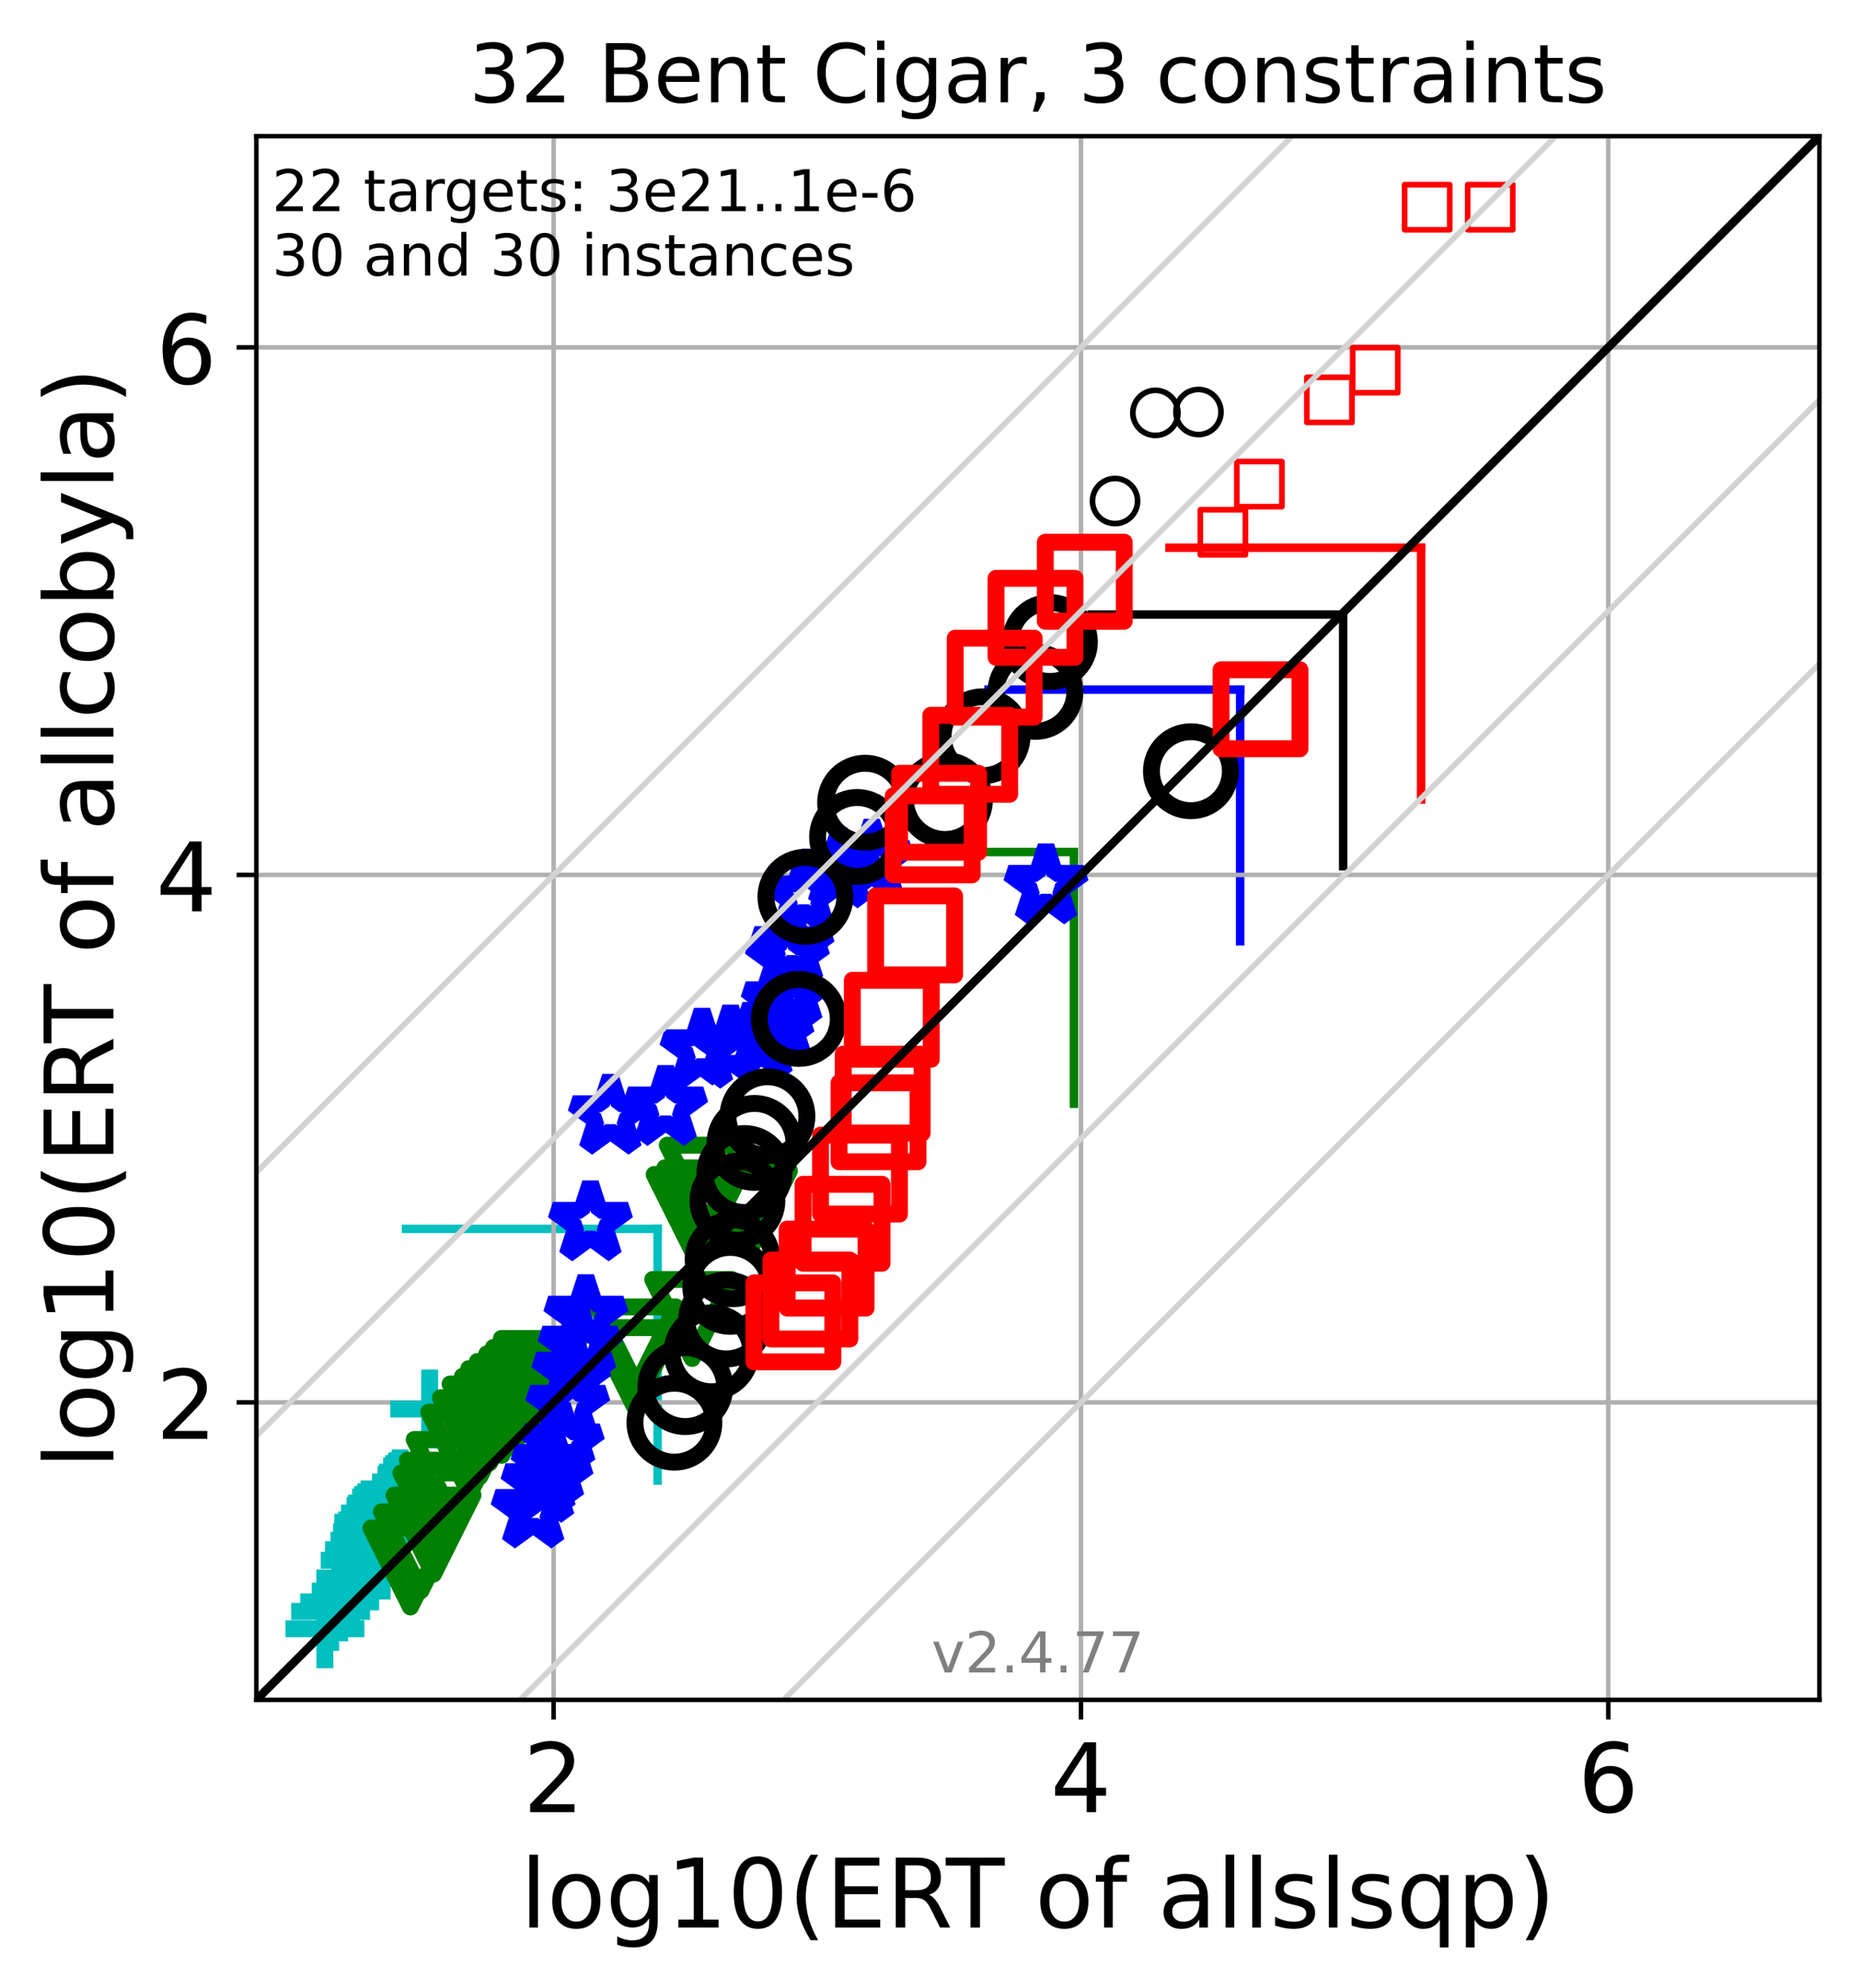 <?xml version="1.0" encoding="utf-8" standalone="no"?>
<!DOCTYPE svg PUBLIC "-//W3C//DTD SVG 1.1//EN"
  "http://www.w3.org/Graphics/SVG/1.1/DTD/svg11.dtd">
<!-- Created with matplotlib (https://matplotlib.org/) -->
<svg height="352.487pt" version="1.1" viewBox="0 0 329.909 352.487" width="329.909pt" xmlns="http://www.w3.org/2000/svg" xmlns:xlink="http://www.w3.org/1999/xlink">
 <defs>
  <style type="text/css">*{stroke-linecap:butt;stroke-linejoin:round;}</style>
 </defs>
 <g id="figure_1">
  <g id="patch_1">
   <path d="M 0 352.487 
L 329.909 352.487 
L 329.909 0 
L 0 0 
z
" style="fill:#ffffff;"/>
  </g>
  <g id="axes_1">
   <g id="patch_2">
    <path d="M 45.469 301.382 
L 322.709 301.382 
L 322.709 24.142 
L 45.469 24.142 
z
" style="fill:#ffffff;"/>
   </g>
   <g id="line2d_1">
    <path clip-path="url(#p7d110a5750)" d="M 116.644 262.507 
L 116.644 217.881 
" style="fill:none;stroke:#00bfbf;stroke-linecap:square;stroke-width:1.5;"/>
   </g>
   <g id="line2d_2">
    <path clip-path="url(#p7d110a5750)" d="M 72.018 217.881 
L 116.644 217.881 
" style="fill:none;stroke:#00bfbf;stroke-linecap:square;stroke-width:1.5;"/>
   </g>
   <g id="line2d_3">
    <path clip-path="url(#p7d110a5750)" d="M 190.477 195.694 
L 190.477 151.068 
" style="fill:none;stroke:#008000;stroke-linecap:square;stroke-width:1.5;"/>
   </g>
   <g id="line2d_4">
    <path clip-path="url(#p7d110a5750)" d="M 145.851 151.068 
L 190.477 151.068 
" style="fill:none;stroke:#008000;stroke-linecap:square;stroke-width:1.5;"/>
   </g>
   <g id="line2d_5">
    <path clip-path="url(#p7d110a5750)" d="M 219.967 166.899 
L 219.967 122.273 
" style="fill:none;stroke:#0000ff;stroke-linecap:square;stroke-width:1.5;"/>
   </g>
   <g id="line2d_6">
    <path clip-path="url(#p7d110a5750)" d="M 175.341 122.273 
L 219.967 122.273 
" style="fill:none;stroke:#0000ff;stroke-linecap:square;stroke-width:1.5;"/>
   </g>
   <g id="line2d_7">
    <path clip-path="url(#p7d110a5750)" d="M 238.238 153.582 
L 238.238 108.956 
" style="fill:none;stroke:#000000;stroke-linecap:square;stroke-width:1.5;"/>
   </g>
   <g id="line2d_8">
    <path clip-path="url(#p7d110a5750)" d="M 193.612 108.956 
L 238.238 108.956 
" style="fill:none;stroke:#000000;stroke-linecap:square;stroke-width:1.5;"/>
   </g>
   <g id="line2d_9">
    <path clip-path="url(#p7d110a5750)" d="M 252.06 141.743 
L 252.06 97.117 
" style="fill:none;stroke:#ff0000;stroke-linecap:square;stroke-width:1.5;"/>
   </g>
   <g id="line2d_10">
    <path clip-path="url(#p7d110a5750)" d="M 207.434 97.117 
L 252.06 97.117 
" style="fill:none;stroke:#ff0000;stroke-linecap:square;stroke-width:1.5;"/>
   </g>
   <g id="matplotlib.axis_1">
    <g id="xtick_1">
     <g id="line2d_11">
      <path clip-path="url(#p7d110a5750)" d="M 98.197 301.382 
L 98.197 24.142 
" style="fill:none;stroke:#b0b0b0;stroke-linecap:square;stroke-width:0.8;"/>
     </g>
     <g id="line2d_12">
      <defs>
       <path d="M 0 0 
L 0 3.5 
" id="mf2117d8fe8" style="stroke:#000000;stroke-width:0.8;"/>
      </defs>
      <g>
       <use style="stroke:#000000;stroke-width:0.8;" x="98.197" xlink:href="#mf2117d8fe8" y="301.382"/>
      </g>
     </g>
     <g id="text_1">
      <!-- 2 -->
      <g transform="translate(92.789 321.299)scale(0.17 -0.17)">
       <defs>
        <path d="M 19.188 8.297 
L 53.609 8.297 
L 53.609 0 
L 7.328 0 
L 7.328 8.297 
Q 12.938 14.109 22.625 23.891 
Q 32.328 33.688 34.812 36.531 
Q 39.547 41.844 41.422 45.531 
Q 43.312 49.219 43.312 52.781 
Q 43.312 58.594 39.234 62.25 
Q 35.156 65.922 28.609 65.922 
Q 23.969 65.922 18.812 64.312 
Q 13.672 62.703 7.812 59.422 
L 7.812 69.391 
Q 13.766 71.781 18.938 73 
Q 24.125 74.219 28.422 74.219 
Q 39.75 74.219 46.484 68.547 
Q 53.219 62.891 53.219 53.422 
Q 53.219 48.922 51.531 44.891 
Q 49.859 40.875 45.406 35.406 
Q 44.188 33.984 37.641 27.219 
Q 31.109 20.453 19.188 8.297 
z
" id="DejaVuSans-50"/>
       </defs>
       <use xlink:href="#DejaVuSans-50"/>
      </g>
     </g>
    </g>
    <g id="xtick_2">
     <g id="line2d_13">
      <path clip-path="url(#p7d110a5750)" d="M 191.729 301.382 
L 191.729 24.142 
" style="fill:none;stroke:#b0b0b0;stroke-linecap:square;stroke-width:0.8;"/>
     </g>
     <g id="line2d_14">
      <g>
       <use style="stroke:#000000;stroke-width:0.8;" x="191.729" xlink:href="#mf2117d8fe8" y="301.382"/>
      </g>
     </g>
     <g id="text_2">
      <!-- 4 -->
      <g transform="translate(186.321 321.299)scale(0.17 -0.17)">
       <defs>
        <path d="M 37.797 64.312 
L 12.891 25.391 
L 37.797 25.391 
z
M 35.203 72.906 
L 47.609 72.906 
L 47.609 25.391 
L 58.016 25.391 
L 58.016 17.188 
L 47.609 17.188 
L 47.609 0 
L 37.797 0 
L 37.797 17.188 
L 4.891 17.188 
L 4.891 26.703 
z
" id="DejaVuSans-52"/>
       </defs>
       <use xlink:href="#DejaVuSans-52"/>
      </g>
     </g>
    </g>
    <g id="xtick_3">
     <g id="line2d_15">
      <path clip-path="url(#p7d110a5750)" d="M 285.261 301.382 
L 285.261 24.142 
" style="fill:none;stroke:#b0b0b0;stroke-linecap:square;stroke-width:0.8;"/>
     </g>
     <g id="line2d_16">
      <g>
       <use style="stroke:#000000;stroke-width:0.8;" x="285.261" xlink:href="#mf2117d8fe8" y="301.382"/>
      </g>
     </g>
     <g id="text_3">
      <!-- 6 -->
      <g transform="translate(279.853 321.299)scale(0.17 -0.17)">
       <defs>
        <path d="M 33.016 40.375 
Q 26.375 40.375 22.484 35.828 
Q 18.609 31.297 18.609 23.391 
Q 18.609 15.531 22.484 10.953 
Q 26.375 6.391 33.016 6.391 
Q 39.656 6.391 43.531 10.953 
Q 47.406 15.531 47.406 23.391 
Q 47.406 31.297 43.531 35.828 
Q 39.656 40.375 33.016 40.375 
z
M 52.594 71.297 
L 52.594 62.312 
Q 48.875 64.062 45.094 64.984 
Q 41.312 65.922 37.594 65.922 
Q 27.828 65.922 22.672 59.328 
Q 17.531 52.734 16.797 39.406 
Q 19.672 43.656 24.016 45.922 
Q 28.375 48.188 33.594 48.188 
Q 44.578 48.188 50.953 41.516 
Q 57.328 34.859 57.328 23.391 
Q 57.328 12.156 50.688 5.359 
Q 44.047 -1.422 33.016 -1.422 
Q 20.359 -1.422 13.672 8.266 
Q 6.984 17.969 6.984 36.375 
Q 6.984 53.656 15.188 63.938 
Q 23.391 74.219 37.203 74.219 
Q 40.922 74.219 44.703 73.484 
Q 48.484 72.75 52.594 71.297 
z
" id="DejaVuSans-54"/>
       </defs>
       <use xlink:href="#DejaVuSans-54"/>
      </g>
     </g>
    </g>
    <g id="text_4">
     <!-- log10(ERT of allslsqp) -->
     <g transform="translate(92.292 341.752)scale(0.17 -0.17)">
      <defs>
       <path d="M 9.422 75.984 
L 18.406 75.984 
L 18.406 0 
L 9.422 0 
z
" id="DejaVuSans-108"/>
       <path d="M 30.609 48.391 
Q 23.391 48.391 19.188 42.75 
Q 14.984 37.109 14.984 27.297 
Q 14.984 17.484 19.156 11.844 
Q 23.344 6.203 30.609 6.203 
Q 37.797 6.203 41.984 11.859 
Q 46.188 17.531 46.188 27.297 
Q 46.188 37.016 41.984 42.703 
Q 37.797 48.391 30.609 48.391 
z
M 30.609 56 
Q 42.328 56 49.016 48.375 
Q 55.719 40.766 55.719 27.297 
Q 55.719 13.875 49.016 6.219 
Q 42.328 -1.422 30.609 -1.422 
Q 18.844 -1.422 12.172 6.219 
Q 5.516 13.875 5.516 27.297 
Q 5.516 40.766 12.172 48.375 
Q 18.844 56 30.609 56 
z
" id="DejaVuSans-111"/>
       <path d="M 45.406 27.984 
Q 45.406 37.75 41.375 43.109 
Q 37.359 48.484 30.078 48.484 
Q 22.859 48.484 18.828 43.109 
Q 14.797 37.75 14.797 27.984 
Q 14.797 18.266 18.828 12.891 
Q 22.859 7.516 30.078 7.516 
Q 37.359 7.516 41.375 12.891 
Q 45.406 18.266 45.406 27.984 
z
M 54.391 6.781 
Q 54.391 -7.172 48.188 -13.984 
Q 42 -20.797 29.203 -20.797 
Q 24.469 -20.797 20.266 -20.094 
Q 16.062 -19.391 12.109 -17.922 
L 12.109 -9.188 
Q 16.062 -11.328 19.922 -12.344 
Q 23.781 -13.375 27.781 -13.375 
Q 36.625 -13.375 41.016 -8.766 
Q 45.406 -4.156 45.406 5.172 
L 45.406 9.625 
Q 42.625 4.781 38.281 2.391 
Q 33.938 0 27.875 0 
Q 17.828 0 11.672 7.656 
Q 5.516 15.328 5.516 27.984 
Q 5.516 40.672 11.672 48.328 
Q 17.828 56 27.875 56 
Q 33.938 56 38.281 53.609 
Q 42.625 51.219 45.406 46.391 
L 45.406 54.688 
L 54.391 54.688 
z
" id="DejaVuSans-103"/>
       <path d="M 12.406 8.297 
L 28.516 8.297 
L 28.516 63.922 
L 10.984 60.406 
L 10.984 69.391 
L 28.422 72.906 
L 38.281 72.906 
L 38.281 8.297 
L 54.391 8.297 
L 54.391 0 
L 12.406 0 
z
" id="DejaVuSans-49"/>
       <path d="M 31.781 66.406 
Q 24.172 66.406 20.328 58.906 
Q 16.5 51.422 16.5 36.375 
Q 16.5 21.391 20.328 13.891 
Q 24.172 6.391 31.781 6.391 
Q 39.453 6.391 43.281 13.891 
Q 47.125 21.391 47.125 36.375 
Q 47.125 51.422 43.281 58.906 
Q 39.453 66.406 31.781 66.406 
z
M 31.781 74.219 
Q 44.047 74.219 50.516 64.516 
Q 56.984 54.828 56.984 36.375 
Q 56.984 17.969 50.516 8.266 
Q 44.047 -1.422 31.781 -1.422 
Q 19.531 -1.422 13.062 8.266 
Q 6.594 17.969 6.594 36.375 
Q 6.594 54.828 13.062 64.516 
Q 19.531 74.219 31.781 74.219 
z
" id="DejaVuSans-48"/>
       <path d="M 31 75.875 
Q 24.469 64.656 21.281 53.656 
Q 18.109 42.672 18.109 31.391 
Q 18.109 20.125 21.312 9.062 
Q 24.516 -2 31 -13.188 
L 23.188 -13.188 
Q 15.875 -1.703 12.234 9.375 
Q 8.594 20.453 8.594 31.391 
Q 8.594 42.281 12.203 53.312 
Q 15.828 64.359 23.188 75.875 
z
" id="DejaVuSans-40"/>
       <path d="M 9.812 72.906 
L 55.906 72.906 
L 55.906 64.594 
L 19.672 64.594 
L 19.672 43.016 
L 54.391 43.016 
L 54.391 34.719 
L 19.672 34.719 
L 19.672 8.297 
L 56.781 8.297 
L 56.781 0 
L 9.812 0 
z
" id="DejaVuSans-69"/>
       <path d="M 44.391 34.188 
Q 47.562 33.109 50.562 29.594 
Q 53.562 26.078 56.594 19.922 
L 66.609 0 
L 56 0 
L 46.688 18.703 
Q 43.062 26.031 39.672 28.422 
Q 36.281 30.812 30.422 30.812 
L 19.672 30.812 
L 19.672 0 
L 9.812 0 
L 9.812 72.906 
L 32.078 72.906 
Q 44.578 72.906 50.734 67.672 
Q 56.891 62.453 56.891 51.906 
Q 56.891 45.016 53.688 40.469 
Q 50.484 35.938 44.391 34.188 
z
M 19.672 64.797 
L 19.672 38.922 
L 32.078 38.922 
Q 39.203 38.922 42.844 42.219 
Q 46.484 45.516 46.484 51.906 
Q 46.484 58.297 42.844 61.547 
Q 39.203 64.797 32.078 64.797 
z
" id="DejaVuSans-82"/>
       <path d="M -0.297 72.906 
L 61.375 72.906 
L 61.375 64.594 
L 35.5 64.594 
L 35.5 0 
L 25.594 0 
L 25.594 64.594 
L -0.297 64.594 
z
" id="DejaVuSans-84"/>
       <path id="DejaVuSans-32"/>
       <path d="M 37.109 75.984 
L 37.109 68.5 
L 28.516 68.5 
Q 23.688 68.5 21.797 66.547 
Q 19.922 64.594 19.922 59.516 
L 19.922 54.688 
L 34.719 54.688 
L 34.719 47.703 
L 19.922 47.703 
L 19.922 0 
L 10.891 0 
L 10.891 47.703 
L 2.297 47.703 
L 2.297 54.688 
L 10.891 54.688 
L 10.891 58.5 
Q 10.891 67.625 15.141 71.797 
Q 19.391 75.984 28.609 75.984 
z
" id="DejaVuSans-102"/>
       <path d="M 34.281 27.484 
Q 23.391 27.484 19.188 25 
Q 14.984 22.516 14.984 16.5 
Q 14.984 11.719 18.141 8.906 
Q 21.297 6.109 26.703 6.109 
Q 34.188 6.109 38.703 11.406 
Q 43.219 16.703 43.219 25.484 
L 43.219 27.484 
z
M 52.203 31.203 
L 52.203 0 
L 43.219 0 
L 43.219 8.297 
Q 40.141 3.328 35.547 0.953 
Q 30.953 -1.422 24.312 -1.422 
Q 15.922 -1.422 10.953 3.297 
Q 6 8.016 6 15.922 
Q 6 25.141 12.172 29.828 
Q 18.359 34.516 30.609 34.516 
L 43.219 34.516 
L 43.219 35.406 
Q 43.219 41.609 39.141 45 
Q 35.062 48.391 27.688 48.391 
Q 23 48.391 18.547 47.266 
Q 14.109 46.141 10.016 43.891 
L 10.016 52.203 
Q 14.938 54.109 19.578 55.047 
Q 24.219 56 28.609 56 
Q 40.484 56 46.344 49.844 
Q 52.203 43.703 52.203 31.203 
z
" id="DejaVuSans-97"/>
       <path d="M 44.281 53.078 
L 44.281 44.578 
Q 40.484 46.531 36.375 47.5 
Q 32.281 48.484 27.875 48.484 
Q 21.188 48.484 17.844 46.438 
Q 14.5 44.391 14.5 40.281 
Q 14.5 37.156 16.891 35.375 
Q 19.281 33.594 26.516 31.984 
L 29.594 31.297 
Q 39.156 29.25 43.188 25.516 
Q 47.219 21.781 47.219 15.094 
Q 47.219 7.469 41.188 3.016 
Q 35.156 -1.422 24.609 -1.422 
Q 20.219 -1.422 15.453 -0.562 
Q 10.688 0.297 5.422 2 
L 5.422 11.281 
Q 10.406 8.688 15.234 7.391 
Q 20.062 6.109 24.812 6.109 
Q 31.156 6.109 34.562 8.281 
Q 37.984 10.453 37.984 14.406 
Q 37.984 18.062 35.516 20.016 
Q 33.062 21.969 24.703 23.781 
L 21.578 24.516 
Q 13.234 26.266 9.516 29.906 
Q 5.812 33.547 5.812 39.891 
Q 5.812 47.609 11.281 51.797 
Q 16.75 56 26.812 56 
Q 31.781 56 36.172 55.266 
Q 40.578 54.547 44.281 53.078 
z
" id="DejaVuSans-115"/>
       <path d="M 14.797 27.297 
Q 14.797 17.391 18.875 11.75 
Q 22.953 6.109 30.078 6.109 
Q 37.203 6.109 41.297 11.75 
Q 45.406 17.391 45.406 27.297 
Q 45.406 37.203 41.297 42.844 
Q 37.203 48.484 30.078 48.484 
Q 22.953 48.484 18.875 42.844 
Q 14.797 37.203 14.797 27.297 
z
M 45.406 8.203 
Q 42.578 3.328 38.25 0.953 
Q 33.938 -1.422 27.875 -1.422 
Q 17.969 -1.422 11.734 6.484 
Q 5.516 14.406 5.516 27.297 
Q 5.516 40.188 11.734 48.094 
Q 17.969 56 27.875 56 
Q 33.938 56 38.25 53.625 
Q 42.578 51.266 45.406 46.391 
L 45.406 54.688 
L 54.391 54.688 
L 54.391 -20.797 
L 45.406 -20.797 
z
" id="DejaVuSans-113"/>
       <path d="M 18.109 8.203 
L 18.109 -20.797 
L 9.078 -20.797 
L 9.078 54.688 
L 18.109 54.688 
L 18.109 46.391 
Q 20.953 51.266 25.266 53.625 
Q 29.594 56 35.594 56 
Q 45.562 56 51.781 48.094 
Q 58.016 40.188 58.016 27.297 
Q 58.016 14.406 51.781 6.484 
Q 45.562 -1.422 35.594 -1.422 
Q 29.594 -1.422 25.266 0.953 
Q 20.953 3.328 18.109 8.203 
z
M 48.688 27.297 
Q 48.688 37.203 44.609 42.844 
Q 40.531 48.484 33.406 48.484 
Q 26.266 48.484 22.188 42.844 
Q 18.109 37.203 18.109 27.297 
Q 18.109 17.391 22.188 11.75 
Q 26.266 6.109 33.406 6.109 
Q 40.531 6.109 44.609 11.75 
Q 48.688 17.391 48.688 27.297 
z
" id="DejaVuSans-112"/>
       <path d="M 8.016 75.875 
L 15.828 75.875 
Q 23.141 64.359 26.781 53.312 
Q 30.422 42.281 30.422 31.391 
Q 30.422 20.453 26.781 9.375 
Q 23.141 -1.703 15.828 -13.188 
L 8.016 -13.188 
Q 14.5 -2 17.703 9.062 
Q 20.906 20.125 20.906 31.391 
Q 20.906 42.672 17.703 53.656 
Q 14.5 64.656 8.016 75.875 
z
" id="DejaVuSans-41"/>
      </defs>
      <use xlink:href="#DejaVuSans-108"/>
      <use x="27.783" xlink:href="#DejaVuSans-111"/>
      <use x="88.965" xlink:href="#DejaVuSans-103"/>
      <use x="152.441" xlink:href="#DejaVuSans-49"/>
      <use x="216.064" xlink:href="#DejaVuSans-48"/>
      <use x="279.688" xlink:href="#DejaVuSans-40"/>
      <use x="318.701" xlink:href="#DejaVuSans-69"/>
      <use x="381.885" xlink:href="#DejaVuSans-82"/>
      <use x="444.117" xlink:href="#DejaVuSans-84"/>
      <use x="505.201" xlink:href="#DejaVuSans-32"/>
      <use x="536.988" xlink:href="#DejaVuSans-111"/>
      <use x="598.17" xlink:href="#DejaVuSans-102"/>
      <use x="633.375" xlink:href="#DejaVuSans-32"/>
      <use x="665.162" xlink:href="#DejaVuSans-97"/>
      <use x="726.441" xlink:href="#DejaVuSans-108"/>
      <use x="754.225" xlink:href="#DejaVuSans-108"/>
      <use x="782.008" xlink:href="#DejaVuSans-115"/>
      <use x="834.107" xlink:href="#DejaVuSans-108"/>
      <use x="861.891" xlink:href="#DejaVuSans-115"/>
      <use x="913.99" xlink:href="#DejaVuSans-113"/>
      <use x="977.467" xlink:href="#DejaVuSans-112"/>
      <use x="1040.943" xlink:href="#DejaVuSans-41"/>
     </g>
    </g>
   </g>
   <g id="matplotlib.axis_2">
    <g id="ytick_1">
     <g id="line2d_17">
      <path clip-path="url(#p7d110a5750)" d="M 45.469 248.654 
L 322.709 248.654 
" style="fill:none;stroke:#b0b0b0;stroke-linecap:square;stroke-width:0.8;"/>
     </g>
     <g id="line2d_18">
      <defs>
       <path d="M 0 0 
L -3.5 0 
" id="m2da9bd9fc9" style="stroke:#000000;stroke-width:0.8;"/>
      </defs>
      <g>
       <use style="stroke:#000000;stroke-width:0.8;" x="45.469" xlink:href="#m2da9bd9fc9" y="248.654"/>
      </g>
     </g>
     <g id="text_5">
      <!-- 2 -->
      <g transform="translate(27.653 255.112)scale(0.17 -0.17)">
       <use xlink:href="#DejaVuSans-50"/>
      </g>
     </g>
    </g>
    <g id="ytick_2">
     <g id="line2d_19">
      <path clip-path="url(#p7d110a5750)" d="M 45.469 155.122 
L 322.709 155.122 
" style="fill:none;stroke:#b0b0b0;stroke-linecap:square;stroke-width:0.8;"/>
     </g>
     <g id="line2d_20">
      <g>
       <use style="stroke:#000000;stroke-width:0.8;" x="45.469" xlink:href="#m2da9bd9fc9" y="155.122"/>
      </g>
     </g>
     <g id="text_6">
      <!-- 4 -->
      <g transform="translate(27.653 161.581)scale(0.17 -0.17)">
       <use xlink:href="#DejaVuSans-52"/>
      </g>
     </g>
    </g>
    <g id="ytick_3">
     <g id="line2d_21">
      <path clip-path="url(#p7d110a5750)" d="M 45.469 61.59 
L 322.709 61.59 
" style="fill:none;stroke:#b0b0b0;stroke-linecap:square;stroke-width:0.8;"/>
     </g>
     <g id="line2d_22">
      <g>
       <use style="stroke:#000000;stroke-width:0.8;" x="45.469" xlink:href="#m2da9bd9fc9" y="61.59"/>
      </g>
     </g>
     <g id="text_7">
      <!-- 6 -->
      <g transform="translate(27.653 68.049)scale(0.17 -0.17)">
       <use xlink:href="#DejaVuSans-54"/>
      </g>
     </g>
    </g>
    <g id="text_8">
     <!-- log10(ERT of allcobyla) -->
     <g transform="translate(20.117 260.421)rotate(-90)scale(0.17 -0.17)">
      <defs>
       <path d="M 48.781 52.594 
L 48.781 44.188 
Q 44.969 46.297 41.141 47.344 
Q 37.312 48.391 33.406 48.391 
Q 24.656 48.391 19.812 42.844 
Q 14.984 37.312 14.984 27.297 
Q 14.984 17.281 19.812 11.734 
Q 24.656 6.203 33.406 6.203 
Q 37.312 6.203 41.141 7.25 
Q 44.969 8.297 48.781 10.406 
L 48.781 2.094 
Q 45.016 0.344 40.984 -0.531 
Q 36.969 -1.422 32.422 -1.422 
Q 20.062 -1.422 12.781 6.344 
Q 5.516 14.109 5.516 27.297 
Q 5.516 40.672 12.859 48.328 
Q 20.219 56 33.016 56 
Q 37.156 56 41.109 55.141 
Q 45.062 54.297 48.781 52.594 
z
" id="DejaVuSans-99"/>
       <path d="M 48.688 27.297 
Q 48.688 37.203 44.609 42.844 
Q 40.531 48.484 33.406 48.484 
Q 26.266 48.484 22.188 42.844 
Q 18.109 37.203 18.109 27.297 
Q 18.109 17.391 22.188 11.75 
Q 26.266 6.109 33.406 6.109 
Q 40.531 6.109 44.609 11.75 
Q 48.688 17.391 48.688 27.297 
z
M 18.109 46.391 
Q 20.953 51.266 25.266 53.625 
Q 29.594 56 35.594 56 
Q 45.562 56 51.781 48.094 
Q 58.016 40.188 58.016 27.297 
Q 58.016 14.406 51.781 6.484 
Q 45.562 -1.422 35.594 -1.422 
Q 29.594 -1.422 25.266 0.953 
Q 20.953 3.328 18.109 8.203 
L 18.109 0 
L 9.078 0 
L 9.078 75.984 
L 18.109 75.984 
z
" id="DejaVuSans-98"/>
       <path d="M 32.172 -5.078 
Q 28.375 -14.844 24.75 -17.812 
Q 21.141 -20.797 15.094 -20.797 
L 7.906 -20.797 
L 7.906 -13.281 
L 13.188 -13.281 
Q 16.891 -13.281 18.938 -11.516 
Q 21 -9.766 23.484 -3.219 
L 25.094 0.875 
L 2.984 54.688 
L 12.5 54.688 
L 29.594 11.922 
L 46.688 54.688 
L 56.203 54.688 
z
" id="DejaVuSans-121"/>
      </defs>
      <use xlink:href="#DejaVuSans-108"/>
      <use x="27.783" xlink:href="#DejaVuSans-111"/>
      <use x="88.965" xlink:href="#DejaVuSans-103"/>
      <use x="152.441" xlink:href="#DejaVuSans-49"/>
      <use x="216.064" xlink:href="#DejaVuSans-48"/>
      <use x="279.688" xlink:href="#DejaVuSans-40"/>
      <use x="318.701" xlink:href="#DejaVuSans-69"/>
      <use x="381.885" xlink:href="#DejaVuSans-82"/>
      <use x="444.117" xlink:href="#DejaVuSans-84"/>
      <use x="505.201" xlink:href="#DejaVuSans-32"/>
      <use x="536.988" xlink:href="#DejaVuSans-111"/>
      <use x="598.17" xlink:href="#DejaVuSans-102"/>
      <use x="633.375" xlink:href="#DejaVuSans-32"/>
      <use x="665.162" xlink:href="#DejaVuSans-97"/>
      <use x="726.441" xlink:href="#DejaVuSans-108"/>
      <use x="754.225" xlink:href="#DejaVuSans-108"/>
      <use x="782.008" xlink:href="#DejaVuSans-99"/>
      <use x="836.988" xlink:href="#DejaVuSans-111"/>
      <use x="898.17" xlink:href="#DejaVuSans-98"/>
      <use x="961.646" xlink:href="#DejaVuSans-121"/>
      <use x="1020.826" xlink:href="#DejaVuSans-108"/>
      <use x="1048.609" xlink:href="#DejaVuSans-97"/>
      <use x="1109.889" xlink:href="#DejaVuSans-41"/>
     </g>
    </g>
   </g>
   <g id="line2d_23">
    <defs>
     <path d="M -7 0 
L 7 0 
M 0 7 
L 0 -7 
" id="m3fbd90047f" style="stroke:#00bfbf;stroke-width:3;"/>
    </defs>
    <g>
     <use style="fill-opacity:0;stroke:#00bfbf;stroke-width:3;" x="76.207" xlink:href="#m3fbd90047f" y="249.831"/>
     <use style="fill-opacity:0;stroke:#00bfbf;stroke-width:3;" x="57.627" xlink:href="#m3fbd90047f" y="288.78"/>
     <use style="fill-opacity:0;stroke:#00bfbf;stroke-width:3;" x="58.648" xlink:href="#m3fbd90047f" y="285.705"/>
     <use style="fill-opacity:0;stroke:#00bfbf;stroke-width:3;" x="60.245" xlink:href="#m3fbd90047f" y="284.015"/>
     <use style="fill-opacity:0;stroke:#00bfbf;stroke-width:3;" x="62.288" xlink:href="#m3fbd90047f" y="282.1"/>
     <use style="fill-opacity:0;stroke:#00bfbf;stroke-width:3;" x="63.104" xlink:href="#m3fbd90047f" y="279.778"/>
     <use style="fill-opacity:0;stroke:#00bfbf;stroke-width:3;" x="63.889" xlink:href="#m3fbd90047f" y="276.648"/>
     <use style="fill-opacity:0;stroke:#00bfbf;stroke-width:3;" x="64.645" xlink:href="#m3fbd90047f" y="274.751"/>
     <use style="fill-opacity:0;stroke:#00bfbf;stroke-width:3;" x="65.611" xlink:href="#m3fbd90047f" y="273.106"/>
     <use style="fill-opacity:0;stroke:#00bfbf;stroke-width:3;" x="66.077" xlink:href="#m3fbd90047f" y="271.585"/>
     <use style="fill-opacity:0;stroke:#00bfbf;stroke-width:3;" x="66.306" xlink:href="#m3fbd90047f" y="270.885"/>
     <use style="fill-opacity:0;stroke:#00bfbf;stroke-width:3;" x="66.306" xlink:href="#m3fbd90047f" y="269.898"/>
     <use style="fill-opacity:0;stroke:#00bfbf;stroke-width:3;" x="66.978" xlink:href="#m3fbd90047f" y="269.479"/>
     <use style="fill-opacity:0;stroke:#00bfbf;stroke-width:3;" x="67.476" xlink:href="#m3fbd90047f" y="268.27"/>
     <use style="fill-opacity:0;stroke:#00bfbf;stroke-width:3;" x="68.465" xlink:href="#m3fbd90047f" y="267.674"/>
     <use style="fill-opacity:0;stroke:#00bfbf;stroke-width:3;" x="68.465" xlink:href="#m3fbd90047f" y="266.928"/>
     <use style="fill-opacity:0;stroke:#00bfbf;stroke-width:3;" x="68.727" xlink:href="#m3fbd90047f" y="266.5"/>
     <use style="fill-opacity:0;stroke:#00bfbf;stroke-width:3;" x="69.465" xlink:href="#m3fbd90047f" y="265.42"/>
     <use style="fill-opacity:0;stroke:#00bfbf;stroke-width:3;" x="69.824" xlink:href="#m3fbd90047f" y="264.992"/>
     <use style="fill-opacity:0;stroke:#00bfbf;stroke-width:3;" x="70.284" xlink:href="#m3fbd90047f" y="264.751"/>
     <use style="fill-opacity:0;stroke:#00bfbf;stroke-width:3;" x="70.417" xlink:href="#m3fbd90047f" y="264.484"/>
     <use style="fill-opacity:0;stroke:#00bfbf;stroke-width:3;" x="70.968" xlink:href="#m3fbd90047f" y="263.988"/>
    </g>
   </g>
   <g id="line2d_24">
    <defs>
     <path d="M -0 7 
L 7 -7 
L -7 -7 
z
" id="m878202c752" style="stroke:#008000;stroke-linejoin:miter;stroke-width:3;"/>
    </defs>
    <g>
     <use style="fill-opacity:0;stroke:#008000;stroke-linejoin:miter;stroke-width:3;" x="133.019" xlink:href="#m878202c752" y="214.595"/>
     <use style="fill-opacity:0;stroke:#008000;stroke-linejoin:miter;stroke-width:3;" x="72.797" xlink:href="#m878202c752" y="277.923"/>
     <use style="fill-opacity:0;stroke:#008000;stroke-linejoin:miter;stroke-width:3;" x="74.649" xlink:href="#m878202c752" y="275.047"/>
     <use style="fill-opacity:0;stroke:#008000;stroke-linejoin:miter;stroke-width:3;" x="76.895" xlink:href="#m878202c752" y="272.094"/>
     <use style="fill-opacity:0;stroke:#008000;stroke-linejoin:miter;stroke-width:3;" x="78.113" xlink:href="#m878202c752" y="268.163"/>
     <use style="fill-opacity:0;stroke:#008000;stroke-linejoin:miter;stroke-width:3;" x="79.263" xlink:href="#m878202c752" y="265.889"/>
     <use style="fill-opacity:0;stroke:#008000;stroke-linejoin:miter;stroke-width:3;" x="80.465" xlink:href="#m878202c752" y="262.223"/>
     <use style="fill-opacity:0;stroke:#008000;stroke-linejoin:miter;stroke-width:3;" x="83.049" xlink:href="#m878202c752" y="257.382"/>
     <use style="fill-opacity:0;stroke:#008000;stroke-linejoin:miter;stroke-width:3;" x="85.097" xlink:href="#m878202c752" y="254.824"/>
     <use style="fill-opacity:0;stroke:#008000;stroke-linejoin:miter;stroke-width:3;" x="86.828" xlink:href="#m878202c752" y="252.389"/>
     <use style="fill-opacity:0;stroke:#008000;stroke-linejoin:miter;stroke-width:3;" x="89.016" xlink:href="#m878202c752" y="251.036"/>
     <use style="fill-opacity:0;stroke:#008000;stroke-linejoin:miter;stroke-width:3;" x="90.134" xlink:href="#m878202c752" y="249.667"/>
     <use style="fill-opacity:0;stroke:#008000;stroke-linejoin:miter;stroke-width:3;" x="91.666" xlink:href="#m878202c752" y="248.398"/>
     <use style="fill-opacity:0;stroke:#008000;stroke-linejoin:miter;stroke-width:3;" x="93.332" xlink:href="#m878202c752" y="247.053"/>
     <use style="fill-opacity:0;stroke:#008000;stroke-linejoin:miter;stroke-width:3;" x="94.519" xlink:href="#m878202c752" y="245.909"/>
     <use style="fill-opacity:0;stroke:#008000;stroke-linejoin:miter;stroke-width:3;" x="95.922" xlink:href="#m878202c752" y="244.317"/>
     <use style="fill-opacity:0;stroke:#008000;stroke-linejoin:miter;stroke-width:3;" x="112.524" xlink:href="#m878202c752" y="242.389"/>
     <use style="fill-opacity:0;stroke:#008000;stroke-linejoin:miter;stroke-width:3;" x="112.895" xlink:href="#m878202c752" y="238.722"/>
     <use style="fill-opacity:0;stroke:#008000;stroke-linejoin:miter;stroke-width:3;" x="122.772" xlink:href="#m878202c752" y="233.857"/>
     <use style="fill-opacity:0;stroke:#008000;stroke-linejoin:miter;stroke-width:3;" x="123.022" xlink:href="#m878202c752" y="215.238"/>
     <use style="fill-opacity:0;stroke:#008000;stroke-linejoin:miter;stroke-width:3;" x="124.919" xlink:href="#m878202c752" y="214.061"/>
     <use style="fill-opacity:0;stroke:#008000;stroke-linejoin:miter;stroke-width:3;" x="125.351" xlink:href="#m878202c752" y="210.04"/>
    </g>
   </g>
   <g id="line2d_25">
    <defs>
     <path d="M 0 -7 
L -1.572 -2.163 
L -6.657 -2.163 
L -2.543 0.826 
L -4.114 5.663 
L -0 2.674 
L 4.114 5.663 
L 2.543 0.826 
L 6.657 -2.163 
L 1.572 -2.163 
z
" id="mf06c65d4f5" style="stroke:#0000ff;stroke-linejoin:bevel;stroke-width:3;"/>
    </defs>
    <g>
     <use style="fill-opacity:0;stroke:#0000ff;stroke-linejoin:bevel;stroke-width:3;" x="185.53" xlink:href="#mf06c65d4f5" y="157.01"/>
     <use style="fill-opacity:0;stroke:#0000ff;stroke-linejoin:bevel;stroke-width:3;" x="94.567" xlink:href="#mf06c65d4f5" y="267.674"/>
     <use style="fill-opacity:0;stroke:#0000ff;stroke-linejoin:bevel;stroke-width:3;" x="96.319" xlink:href="#mf06c65d4f5" y="263.114"/>
     <use style="fill-opacity:0;stroke:#0000ff;stroke-linejoin:bevel;stroke-width:3;" x="98.082" xlink:href="#mf06c65d4f5" y="259.694"/>
     <use style="fill-opacity:0;stroke:#0000ff;stroke-linejoin:bevel;stroke-width:3;" x="99.729" xlink:href="#mf06c65d4f5" y="256.053"/>
     <use style="fill-opacity:0;stroke:#0000ff;stroke-linejoin:bevel;stroke-width:3;" x="100.698" xlink:href="#mf06c65d4f5" y="249.202"/>
     <use style="fill-opacity:0;stroke:#0000ff;stroke-linejoin:bevel;stroke-width:3;" x="101.781" xlink:href="#mf06c65d4f5" y="243.346"/>
     <use style="fill-opacity:0;stroke:#0000ff;stroke-linejoin:bevel;stroke-width:3;" x="102.88" xlink:href="#mf06c65d4f5" y="238.714"/>
     <use style="fill-opacity:0;stroke:#0000ff;stroke-linejoin:bevel;stroke-width:3;" x="103.913" xlink:href="#mf06c65d4f5" y="233.392"/>
     <use style="fill-opacity:0;stroke:#0000ff;stroke-linejoin:bevel;stroke-width:3;" x="104.724" xlink:href="#mf06c65d4f5" y="216.755"/>
     <use style="fill-opacity:0;stroke:#0000ff;stroke-linejoin:bevel;stroke-width:3;" x="108.261" xlink:href="#mf06c65d4f5" y="197.857"/>
     <use style="fill-opacity:0;stroke:#0000ff;stroke-linejoin:bevel;stroke-width:3;" x="118.07" xlink:href="#mf06c65d4f5" y="196.305"/>
     <use style="fill-opacity:0;stroke:#0000ff;stroke-linejoin:bevel;stroke-width:3;" x="124.521" xlink:href="#mf06c65d4f5" y="186.162"/>
     <use style="fill-opacity:0;stroke:#0000ff;stroke-linejoin:bevel;stroke-width:3;" x="129.579" xlink:href="#mf06c65d4f5" y="185.583"/>
     <use style="fill-opacity:0;stroke:#0000ff;stroke-linejoin:bevel;stroke-width:3;" x="135.063" xlink:href="#mf06c65d4f5" y="184.617"/>
     <use style="fill-opacity:0;stroke:#0000ff;stroke-linejoin:bevel;stroke-width:3;" x="138.348" xlink:href="#mf06c65d4f5" y="181.313"/>
     <use style="fill-opacity:0;stroke:#0000ff;stroke-linejoin:bevel;stroke-width:3;" x="138.924" xlink:href="#mf06c65d4f5" y="177.656"/>
     <use style="fill-opacity:0;stroke:#0000ff;stroke-linejoin:bevel;stroke-width:3;" x="139.659" xlink:href="#mf06c65d4f5" y="170.023"/>
     <use style="fill-opacity:0;stroke:#0000ff;stroke-linejoin:bevel;stroke-width:3;" x="140.487" xlink:href="#mf06c65d4f5" y="167.876"/>
     <use style="fill-opacity:0;stroke:#0000ff;stroke-linejoin:bevel;stroke-width:3;" x="142.605" xlink:href="#mf06c65d4f5" y="158.884"/>
     <use style="fill-opacity:0;stroke:#0000ff;stroke-linejoin:bevel;stroke-width:3;" x="148.849" xlink:href="#mf06c65d4f5" y="154.167"/>
     <use style="fill-opacity:0;stroke:#0000ff;stroke-linejoin:bevel;stroke-width:3;" x="154.63" xlink:href="#mf06c65d4f5" y="152.63"/>
    </g>
   </g>
   <g id="line2d_26">
    <defs>
     <path d="M 0 7 
C 1.856 7 3.637 6.262 4.95 4.95 
C 6.262 3.637 7 1.856 7 0 
C 7 -1.856 6.262 -3.637 4.95 -4.95 
C 3.637 -6.262 1.856 -7 0 -7 
C -1.856 -7 -3.637 -6.262 -4.95 -4.95 
C -6.262 -3.637 -7 -1.856 -7 0 
C -7 1.856 -6.262 3.637 -4.95 4.95 
C -3.637 6.262 -1.856 7 0 7 
z
" id="m317b54e430" style="stroke:#000000;stroke-width:3;"/>
    </defs>
    <g>
     <use style="fill-opacity:0;stroke:#000000;stroke-width:3;" x="211.231" xlink:href="#m317b54e430" y="136.738"/>
     <use style="fill-opacity:0;stroke:#000000;stroke-width:3;" x="119.62" xlink:href="#m317b54e430" y="252.243"/>
     <use style="fill-opacity:0;stroke:#000000;stroke-width:3;" x="121.555" xlink:href="#m317b54e430" y="245.933"/>
     <use style="fill-opacity:0;stroke:#000000;stroke-width:3;" x="126.192" xlink:href="#m317b54e430" y="239.761"/>
     <use style="fill-opacity:0;stroke:#000000;stroke-width:3;" x="128.805" xlink:href="#m317b54e430" y="233.942"/>
     <use style="fill-opacity:0;stroke:#000000;stroke-width:3;" x="129.527" xlink:href="#m317b54e430" y="228.162"/>
     <use style="fill-opacity:0;stroke:#000000;stroke-width:3;" x="129.943" xlink:href="#m317b54e430" y="223.268"/>
     <use style="fill-opacity:0;stroke:#000000;stroke-width:3;" x="130.793" xlink:href="#m317b54e430" y="212.891"/>
     <use style="fill-opacity:0;stroke:#000000;stroke-width:3;" x="132.044" xlink:href="#m317b54e430" y="207.981"/>
     <use style="fill-opacity:0;stroke:#000000;stroke-width:3;" x="133.822" xlink:href="#m317b54e430" y="202.639"/>
     <use style="fill-opacity:0;stroke:#000000;stroke-width:3;" x="136.12" xlink:href="#m317b54e430" y="197.908"/>
     <use style="fill-opacity:0;stroke:#000000;stroke-width:3;" x="141.69" xlink:href="#m317b54e430" y="180.661"/>
     <use style="fill-opacity:0;stroke:#000000;stroke-width:3;" x="142.854" xlink:href="#m317b54e430" y="159.001"/>
     <use style="fill-opacity:0;stroke:#000000;stroke-width:3;" x="152.018" xlink:href="#m317b54e430" y="148.397"/>
     <use style="fill-opacity:0;stroke:#000000;stroke-width:3;" x="153.442" xlink:href="#m317b54e430" y="142.325"/>
     <use style="fill-opacity:0;stroke:#000000;stroke-width:3;" x="167.61" xlink:href="#m317b54e430" y="141.843"/>
     <use style="fill-opacity:0;stroke:#000000;stroke-width:3;" x="174.279" xlink:href="#m317b54e430" y="130.54"/>
     <use style="fill-opacity:0;stroke:#000000;stroke-width:3;" x="183.646" xlink:href="#m317b54e430" y="122.67"/>
     <use style="fill-opacity:0;stroke:#000000;stroke-width:3;" x="186.225" xlink:href="#m317b54e430" y="113.832"/>
    </g>
   </g>
   <g id="line2d_27">
    <defs>
     <path d="M 0 4 
C 1.061 4 2.078 3.579 2.828 2.828 
C 3.579 2.078 4 1.061 4 0 
C 4 -1.061 3.579 -2.078 2.828 -2.828 
C 2.078 -3.579 1.061 -4 0 -4 
C -1.061 -4 -2.078 -3.579 -2.828 -2.828 
C -3.579 -2.078 -4 -1.061 -4 0 
C -4 1.061 -3.579 2.078 -2.828 2.828 
C -2.078 3.579 -1.061 4 0 4 
z
" id="m3bb85d4dac" style="stroke:#000000;"/>
    </defs>
    <g>
     <use style="fill-opacity:0;stroke:#000000;" x="197.775" xlink:href="#m3bb85d4dac" y="88.831"/>
     <use style="fill-opacity:0;stroke:#000000;" x="204.933" xlink:href="#m3bb85d4dac" y="73.204"/>
     <use style="fill-opacity:0;stroke:#000000;" x="212.569" xlink:href="#m3bb85d4dac" y="73.05"/>
    </g>
   </g>
   <g id="line2d_28">
    <defs>
     <path d="M -7 7 
L 7 7 
L 7 -7 
L -7 -7 
z
" id="mf74640cd99" style="stroke:#ff0000;stroke-linejoin:miter;stroke-width:3;"/>
    </defs>
    <g>
     <use style="fill-opacity:0;stroke:#ff0000;stroke-linejoin:miter;stroke-width:3;" x="223.577" xlink:href="#mf74640cd99" y="125.755"/>
     <use style="fill-opacity:0;stroke:#ff0000;stroke-linejoin:miter;stroke-width:3;" x="140.719" xlink:href="#mf74640cd99" y="234.461"/>
     <use style="fill-opacity:0;stroke:#ff0000;stroke-linejoin:miter;stroke-width:3;" x="143.735" xlink:href="#mf74640cd99" y="230.404"/>
     <use style="fill-opacity:0;stroke:#ff0000;stroke-linejoin:miter;stroke-width:3;" x="146.617" xlink:href="#mf74640cd99" y="224.916"/>
     <use style="fill-opacity:0;stroke:#ff0000;stroke-linejoin:miter;stroke-width:3;" x="149.443" xlink:href="#mf74640cd99" y="216.973"/>
     <use style="fill-opacity:0;stroke:#ff0000;stroke-linejoin:miter;stroke-width:3;" x="152.535" xlink:href="#mf74640cd99" y="208.259"/>
     <use style="fill-opacity:0;stroke:#ff0000;stroke-linejoin:miter;stroke-width:3;" x="155.826" xlink:href="#mf74640cd99" y="198.982"/>
     <use style="fill-opacity:0;stroke:#ff0000;stroke-linejoin:miter;stroke-width:3;" x="156.558" xlink:href="#mf74640cd99" y="193.901"/>
     <use style="fill-opacity:0;stroke:#ff0000;stroke-linejoin:miter;stroke-width:3;" x="158.179" xlink:href="#mf74640cd99" y="180.81"/>
     <use style="fill-opacity:0;stroke:#ff0000;stroke-linejoin:miter;stroke-width:3;" x="162.316" xlink:href="#mf74640cd99" y="165.85"/>
     <use style="fill-opacity:0;stroke:#ff0000;stroke-linejoin:miter;stroke-width:3;" x="165.434" xlink:href="#mf74640cd99" y="148.104"/>
     <use style="fill-opacity:0;stroke:#ff0000;stroke-linejoin:miter;stroke-width:3;" x="166.564" xlink:href="#mf74640cd99" y="144.106"/>
     <use style="fill-opacity:0;stroke:#ff0000;stroke-linejoin:miter;stroke-width:3;" x="172.088" xlink:href="#mf74640cd99" y="133.826"/>
     <use style="fill-opacity:0;stroke:#ff0000;stroke-linejoin:miter;stroke-width:3;" x="176.432" xlink:href="#mf74640cd99" y="120.139"/>
     <use style="fill-opacity:0;stroke:#ff0000;stroke-linejoin:miter;stroke-width:3;" x="183.671" xlink:href="#mf74640cd99" y="109.541"/>
     <use style="fill-opacity:0;stroke:#ff0000;stroke-linejoin:miter;stroke-width:3;" x="192.405" xlink:href="#mf74640cd99" y="103.138"/>
    </g>
   </g>
   <g id="line2d_29">
    <defs>
     <path d="M -4 4 
L 4 4 
L 4 -4 
L -4 -4 
z
" id="m93bd47ba5a" style="stroke:#ff0000;stroke-linejoin:miter;"/>
    </defs>
    <g>
     <use style="fill-opacity:0;stroke:#ff0000;stroke-linejoin:miter;" x="216.9" xlink:href="#m93bd47ba5a" y="94.376"/>
     <use style="fill-opacity:0;stroke:#ff0000;stroke-linejoin:miter;" x="223.377" xlink:href="#m93bd47ba5a" y="85.832"/>
     <use style="fill-opacity:0;stroke:#ff0000;stroke-linejoin:miter;" x="235.797" xlink:href="#m93bd47ba5a" y="70.898"/>
     <use style="fill-opacity:0;stroke:#ff0000;stroke-linejoin:miter;" x="243.926" xlink:href="#m93bd47ba5a" y="65.631"/>
     <use style="fill-opacity:0;stroke:#ff0000;stroke-linejoin:miter;" x="253.137" xlink:href="#m93bd47ba5a" y="36.745"/>
     <use style="fill-opacity:0;stroke:#ff0000;stroke-linejoin:miter;" x="264.324" xlink:href="#m93bd47ba5a" y="36.744"/>
    </g>
   </g>
   <g id="line2d_30">
    <path clip-path="url(#p7d110a5750)" d="M 45.469 301.382 
L 322.709 24.142 
" style="fill:none;stroke:#000000;stroke-linecap:square;stroke-width:1.5;"/>
   </g>
   <g id="line2d_31">
    <path clip-path="url(#p7d110a5750)" d="M 92.235 301.382 
L 330.909 62.708 
" style="fill:none;stroke:#d3d3d3;stroke-linecap:square;"/>
   </g>
   <g id="line2d_32">
    <path clip-path="url(#p7d110a5750)" d="M 139.001 301.382 
L 330.909 109.473 
" style="fill:none;stroke:#d3d3d3;stroke-linecap:square;"/>
   </g>
   <g id="line2d_33">
    <path clip-path="url(#p7d110a5750)" d="M 45.469 254.616 
L 301.085 -1 
" style="fill:none;stroke:#d3d3d3;stroke-linecap:square;"/>
   </g>
   <g id="line2d_34">
    <path clip-path="url(#p7d110a5750)" d="M 45.469 207.85 
L 254.319 -1 
" style="fill:none;stroke:#d3d3d3;stroke-linecap:square;"/>
   </g>
   <g id="patch_3">
    <path d="M 45.469 301.382 
L 45.469 24.142 
" style="fill:none;stroke:#000000;stroke-linecap:square;stroke-linejoin:miter;stroke-width:0.8;"/>
   </g>
   <g id="patch_4">
    <path d="M 322.709 301.382 
L 322.709 24.142 
" style="fill:none;stroke:#000000;stroke-linecap:square;stroke-linejoin:miter;stroke-width:0.8;"/>
   </g>
   <g id="patch_5">
    <path d="M 45.469 301.382 
L 322.709 301.382 
" style="fill:none;stroke:#000000;stroke-linecap:square;stroke-linejoin:miter;stroke-width:0.8;"/>
   </g>
   <g id="patch_6">
    <path d="M 45.469 24.142 
L 322.709 24.142 
" style="fill:none;stroke:#000000;stroke-linecap:square;stroke-linejoin:miter;stroke-width:0.8;"/>
   </g>
   <g id="text_9">
    <!-- 22 targets: 3e21..1e-6 -->
    <g transform="translate(48.241 37.437)scale(0.102 -0.102)">
     <defs>
      <path d="M 18.312 70.219 
L 18.312 54.688 
L 36.812 54.688 
L 36.812 47.703 
L 18.312 47.703 
L 18.312 18.016 
Q 18.312 11.328 20.141 9.422 
Q 21.969 7.516 27.594 7.516 
L 36.812 7.516 
L 36.812 0 
L 27.594 0 
Q 17.188 0 13.234 3.875 
Q 9.281 7.766 9.281 18.016 
L 9.281 47.703 
L 2.688 47.703 
L 2.688 54.688 
L 9.281 54.688 
L 9.281 70.219 
z
" id="DejaVuSans-116"/>
      <path d="M 41.109 46.297 
Q 39.594 47.172 37.812 47.578 
Q 36.031 48 33.891 48 
Q 26.266 48 22.188 43.047 
Q 18.109 38.094 18.109 28.812 
L 18.109 0 
L 9.078 0 
L 9.078 54.688 
L 18.109 54.688 
L 18.109 46.188 
Q 20.953 51.172 25.484 53.578 
Q 30.031 56 36.531 56 
Q 37.453 56 38.578 55.875 
Q 39.703 55.766 41.062 55.516 
z
" id="DejaVuSans-114"/>
      <path d="M 56.203 29.594 
L 56.203 25.203 
L 14.891 25.203 
Q 15.484 15.922 20.484 11.062 
Q 25.484 6.203 34.422 6.203 
Q 39.594 6.203 44.453 7.469 
Q 49.312 8.734 54.109 11.281 
L 54.109 2.781 
Q 49.266 0.734 44.188 -0.344 
Q 39.109 -1.422 33.891 -1.422 
Q 20.797 -1.422 13.156 6.188 
Q 5.516 13.812 5.516 26.812 
Q 5.516 40.234 12.766 48.109 
Q 20.016 56 32.328 56 
Q 43.359 56 49.781 48.891 
Q 56.203 41.797 56.203 29.594 
z
M 47.219 32.234 
Q 47.125 39.594 43.094 43.984 
Q 39.062 48.391 32.422 48.391 
Q 24.906 48.391 20.391 44.141 
Q 15.875 39.891 15.188 32.172 
z
" id="DejaVuSans-101"/>
      <path d="M 11.719 12.406 
L 22.016 12.406 
L 22.016 0 
L 11.719 0 
z
M 11.719 51.703 
L 22.016 51.703 
L 22.016 39.312 
L 11.719 39.312 
z
" id="DejaVuSans-58"/>
      <path d="M 40.578 39.312 
Q 47.656 37.797 51.625 33 
Q 55.609 28.219 55.609 21.188 
Q 55.609 10.406 48.188 4.484 
Q 40.766 -1.422 27.094 -1.422 
Q 22.516 -1.422 17.656 -0.516 
Q 12.797 0.391 7.625 2.203 
L 7.625 11.719 
Q 11.719 9.328 16.594 8.109 
Q 21.484 6.891 26.812 6.891 
Q 36.078 6.891 40.938 10.547 
Q 45.797 14.203 45.797 21.188 
Q 45.797 27.641 41.281 31.266 
Q 36.766 34.906 28.719 34.906 
L 20.219 34.906 
L 20.219 43.016 
L 29.109 43.016 
Q 36.375 43.016 40.234 45.922 
Q 44.094 48.828 44.094 54.297 
Q 44.094 59.906 40.109 62.906 
Q 36.141 65.922 28.719 65.922 
Q 24.656 65.922 20.016 65.031 
Q 15.375 64.156 9.812 62.312 
L 9.812 71.094 
Q 15.438 72.656 20.344 73.438 
Q 25.25 74.219 29.594 74.219 
Q 40.828 74.219 47.359 69.109 
Q 53.906 64.016 53.906 55.328 
Q 53.906 49.266 50.438 45.094 
Q 46.969 40.922 40.578 39.312 
z
" id="DejaVuSans-51"/>
      <path d="M 10.688 12.406 
L 21 12.406 
L 21 0 
L 10.688 0 
z
" id="DejaVuSans-46"/>
      <path d="M 4.891 31.391 
L 31.203 31.391 
L 31.203 23.391 
L 4.891 23.391 
z
" id="DejaVuSans-45"/>
     </defs>
     <use xlink:href="#DejaVuSans-50"/>
     <use x="63.623" xlink:href="#DejaVuSans-50"/>
     <use x="127.246" xlink:href="#DejaVuSans-32"/>
     <use x="159.033" xlink:href="#DejaVuSans-116"/>
     <use x="198.242" xlink:href="#DejaVuSans-97"/>
     <use x="259.521" xlink:href="#DejaVuSans-114"/>
     <use x="298.885" xlink:href="#DejaVuSans-103"/>
     <use x="362.361" xlink:href="#DejaVuSans-101"/>
     <use x="423.885" xlink:href="#DejaVuSans-116"/>
     <use x="463.094" xlink:href="#DejaVuSans-115"/>
     <use x="515.193" xlink:href="#DejaVuSans-58"/>
     <use x="548.885" xlink:href="#DejaVuSans-32"/>
     <use x="580.672" xlink:href="#DejaVuSans-51"/>
     <use x="644.295" xlink:href="#DejaVuSans-101"/>
     <use x="705.818" xlink:href="#DejaVuSans-50"/>
     <use x="769.441" xlink:href="#DejaVuSans-49"/>
     <use x="833.064" xlink:href="#DejaVuSans-46"/>
     <use x="864.852" xlink:href="#DejaVuSans-46"/>
     <use x="896.639" xlink:href="#DejaVuSans-49"/>
     <use x="960.262" xlink:href="#DejaVuSans-101"/>
     <use x="1021.785" xlink:href="#DejaVuSans-45"/>
     <use x="1057.869" xlink:href="#DejaVuSans-54"/>
    </g>
    <!-- 30 and 30 instances -->
    <g transform="translate(48.241 48.859)scale(0.102 -0.102)">
     <defs>
      <path d="M 54.891 33.016 
L 54.891 0 
L 45.906 0 
L 45.906 32.719 
Q 45.906 40.484 42.875 44.328 
Q 39.844 48.188 33.797 48.188 
Q 26.516 48.188 22.312 43.547 
Q 18.109 38.922 18.109 30.906 
L 18.109 0 
L 9.078 0 
L 9.078 54.688 
L 18.109 54.688 
L 18.109 46.188 
Q 21.344 51.125 25.703 53.562 
Q 30.078 56 35.797 56 
Q 45.219 56 50.047 50.172 
Q 54.891 44.344 54.891 33.016 
z
" id="DejaVuSans-110"/>
      <path d="M 45.406 46.391 
L 45.406 75.984 
L 54.391 75.984 
L 54.391 0 
L 45.406 0 
L 45.406 8.203 
Q 42.578 3.328 38.25 0.953 
Q 33.938 -1.422 27.875 -1.422 
Q 17.969 -1.422 11.734 6.484 
Q 5.516 14.406 5.516 27.297 
Q 5.516 40.188 11.734 48.094 
Q 17.969 56 27.875 56 
Q 33.938 56 38.25 53.625 
Q 42.578 51.266 45.406 46.391 
z
M 14.797 27.297 
Q 14.797 17.391 18.875 11.75 
Q 22.953 6.109 30.078 6.109 
Q 37.203 6.109 41.297 11.75 
Q 45.406 17.391 45.406 27.297 
Q 45.406 37.203 41.297 42.844 
Q 37.203 48.484 30.078 48.484 
Q 22.953 48.484 18.875 42.844 
Q 14.797 37.203 14.797 27.297 
z
" id="DejaVuSans-100"/>
      <path d="M 9.422 54.688 
L 18.406 54.688 
L 18.406 0 
L 9.422 0 
z
M 9.422 75.984 
L 18.406 75.984 
L 18.406 64.594 
L 9.422 64.594 
z
" id="DejaVuSans-105"/>
     </defs>
     <use xlink:href="#DejaVuSans-51"/>
     <use x="63.623" xlink:href="#DejaVuSans-48"/>
     <use x="127.246" xlink:href="#DejaVuSans-32"/>
     <use x="159.033" xlink:href="#DejaVuSans-97"/>
     <use x="220.312" xlink:href="#DejaVuSans-110"/>
     <use x="283.691" xlink:href="#DejaVuSans-100"/>
     <use x="347.168" xlink:href="#DejaVuSans-32"/>
     <use x="378.955" xlink:href="#DejaVuSans-51"/>
     <use x="442.578" xlink:href="#DejaVuSans-48"/>
     <use x="506.201" xlink:href="#DejaVuSans-32"/>
     <use x="537.988" xlink:href="#DejaVuSans-105"/>
     <use x="565.771" xlink:href="#DejaVuSans-110"/>
     <use x="629.15" xlink:href="#DejaVuSans-115"/>
     <use x="681.25" xlink:href="#DejaVuSans-116"/>
     <use x="720.459" xlink:href="#DejaVuSans-97"/>
     <use x="781.738" xlink:href="#DejaVuSans-110"/>
     <use x="845.117" xlink:href="#DejaVuSans-99"/>
     <use x="900.098" xlink:href="#DejaVuSans-101"/>
     <use x="961.621" xlink:href="#DejaVuSans-115"/>
    </g>
   </g>
   <g id="text_10">
    <!-- v2.4.77 -->
    <g style="fill:#808080;" transform="translate(165.227 296.53)scale(0.1 -0.1)">
     <defs>
      <path d="M 2.984 54.688 
L 12.5 54.688 
L 29.594 8.797 
L 46.688 54.688 
L 56.203 54.688 
L 35.688 0 
L 23.484 0 
z
" id="DejaVuSans-118"/>
      <path d="M 8.203 72.906 
L 55.078 72.906 
L 55.078 68.703 
L 28.609 0 
L 18.312 0 
L 43.219 64.594 
L 8.203 64.594 
z
" id="DejaVuSans-55"/>
     </defs>
     <use xlink:href="#DejaVuSans-118"/>
     <use x="59.18" xlink:href="#DejaVuSans-50"/>
     <use x="122.803" xlink:href="#DejaVuSans-46"/>
     <use x="154.59" xlink:href="#DejaVuSans-52"/>
     <use x="218.213" xlink:href="#DejaVuSans-46"/>
     <use x="250" xlink:href="#DejaVuSans-55"/>
     <use x="313.623" xlink:href="#DejaVuSans-55"/>
    </g>
   </g>
   <g id="text_11">
    <!-- 32 Bent Cigar, 3 constraints -->
    <g transform="translate(83.169 18.142)scale(0.144 -0.144)">
     <defs>
      <path d="M 19.672 34.812 
L 19.672 8.109 
L 35.5 8.109 
Q 43.453 8.109 47.281 11.406 
Q 51.125 14.703 51.125 21.484 
Q 51.125 28.328 47.281 31.562 
Q 43.453 34.812 35.5 34.812 
z
M 19.672 64.797 
L 19.672 42.828 
L 34.281 42.828 
Q 41.5 42.828 45.031 45.531 
Q 48.578 48.25 48.578 53.812 
Q 48.578 59.328 45.031 62.062 
Q 41.5 64.797 34.281 64.797 
z
M 9.812 72.906 
L 35.016 72.906 
Q 46.297 72.906 52.391 68.219 
Q 58.5 63.531 58.5 54.891 
Q 58.5 48.188 55.375 44.234 
Q 52.25 40.281 46.188 39.312 
Q 53.469 37.75 57.5 32.781 
Q 61.531 27.828 61.531 20.406 
Q 61.531 10.641 54.891 5.312 
Q 48.25 0 35.984 0 
L 9.812 0 
z
" id="DejaVuSans-66"/>
      <path d="M 64.406 67.281 
L 64.406 56.891 
Q 59.422 61.531 53.781 63.812 
Q 48.141 66.109 41.797 66.109 
Q 29.297 66.109 22.656 58.469 
Q 16.016 50.828 16.016 36.375 
Q 16.016 21.969 22.656 14.328 
Q 29.297 6.688 41.797 6.688 
Q 48.141 6.688 53.781 8.984 
Q 59.422 11.281 64.406 15.922 
L 64.406 5.609 
Q 59.234 2.094 53.438 0.328 
Q 47.656 -1.422 41.219 -1.422 
Q 24.656 -1.422 15.125 8.703 
Q 5.609 18.844 5.609 36.375 
Q 5.609 53.953 15.125 64.078 
Q 24.656 74.219 41.219 74.219 
Q 47.75 74.219 53.531 72.484 
Q 59.328 70.75 64.406 67.281 
z
" id="DejaVuSans-67"/>
      <path d="M 11.719 12.406 
L 22.016 12.406 
L 22.016 4 
L 14.016 -11.625 
L 7.719 -11.625 
L 11.719 4 
z
" id="DejaVuSans-44"/>
     </defs>
     <use xlink:href="#DejaVuSans-51"/>
     <use x="63.623" xlink:href="#DejaVuSans-50"/>
     <use x="127.246" xlink:href="#DejaVuSans-32"/>
     <use x="159.033" xlink:href="#DejaVuSans-66"/>
     <use x="227.637" xlink:href="#DejaVuSans-101"/>
     <use x="289.16" xlink:href="#DejaVuSans-110"/>
     <use x="352.539" xlink:href="#DejaVuSans-116"/>
     <use x="391.748" xlink:href="#DejaVuSans-32"/>
     <use x="423.535" xlink:href="#DejaVuSans-67"/>
     <use x="493.359" xlink:href="#DejaVuSans-105"/>
     <use x="521.143" xlink:href="#DejaVuSans-103"/>
     <use x="584.619" xlink:href="#DejaVuSans-97"/>
     <use x="645.898" xlink:href="#DejaVuSans-114"/>
     <use x="687.012" xlink:href="#DejaVuSans-44"/>
     <use x="718.799" xlink:href="#DejaVuSans-32"/>
     <use x="750.586" xlink:href="#DejaVuSans-51"/>
     <use x="814.209" xlink:href="#DejaVuSans-32"/>
     <use x="845.996" xlink:href="#DejaVuSans-99"/>
     <use x="900.977" xlink:href="#DejaVuSans-111"/>
     <use x="962.158" xlink:href="#DejaVuSans-110"/>
     <use x="1025.537" xlink:href="#DejaVuSans-115"/>
     <use x="1077.637" xlink:href="#DejaVuSans-116"/>
     <use x="1116.846" xlink:href="#DejaVuSans-114"/>
     <use x="1157.959" xlink:href="#DejaVuSans-97"/>
     <use x="1219.238" xlink:href="#DejaVuSans-105"/>
     <use x="1247.021" xlink:href="#DejaVuSans-110"/>
     <use x="1310.4" xlink:href="#DejaVuSans-116"/>
     <use x="1349.609" xlink:href="#DejaVuSans-115"/>
    </g>
   </g>
  </g>
 </g>
 <defs>
  <clipPath id="p7d110a5750">
   <rect height="277.24" width="277.24" x="45.469" y="24.142"/>
  </clipPath>
 </defs>
</svg>
